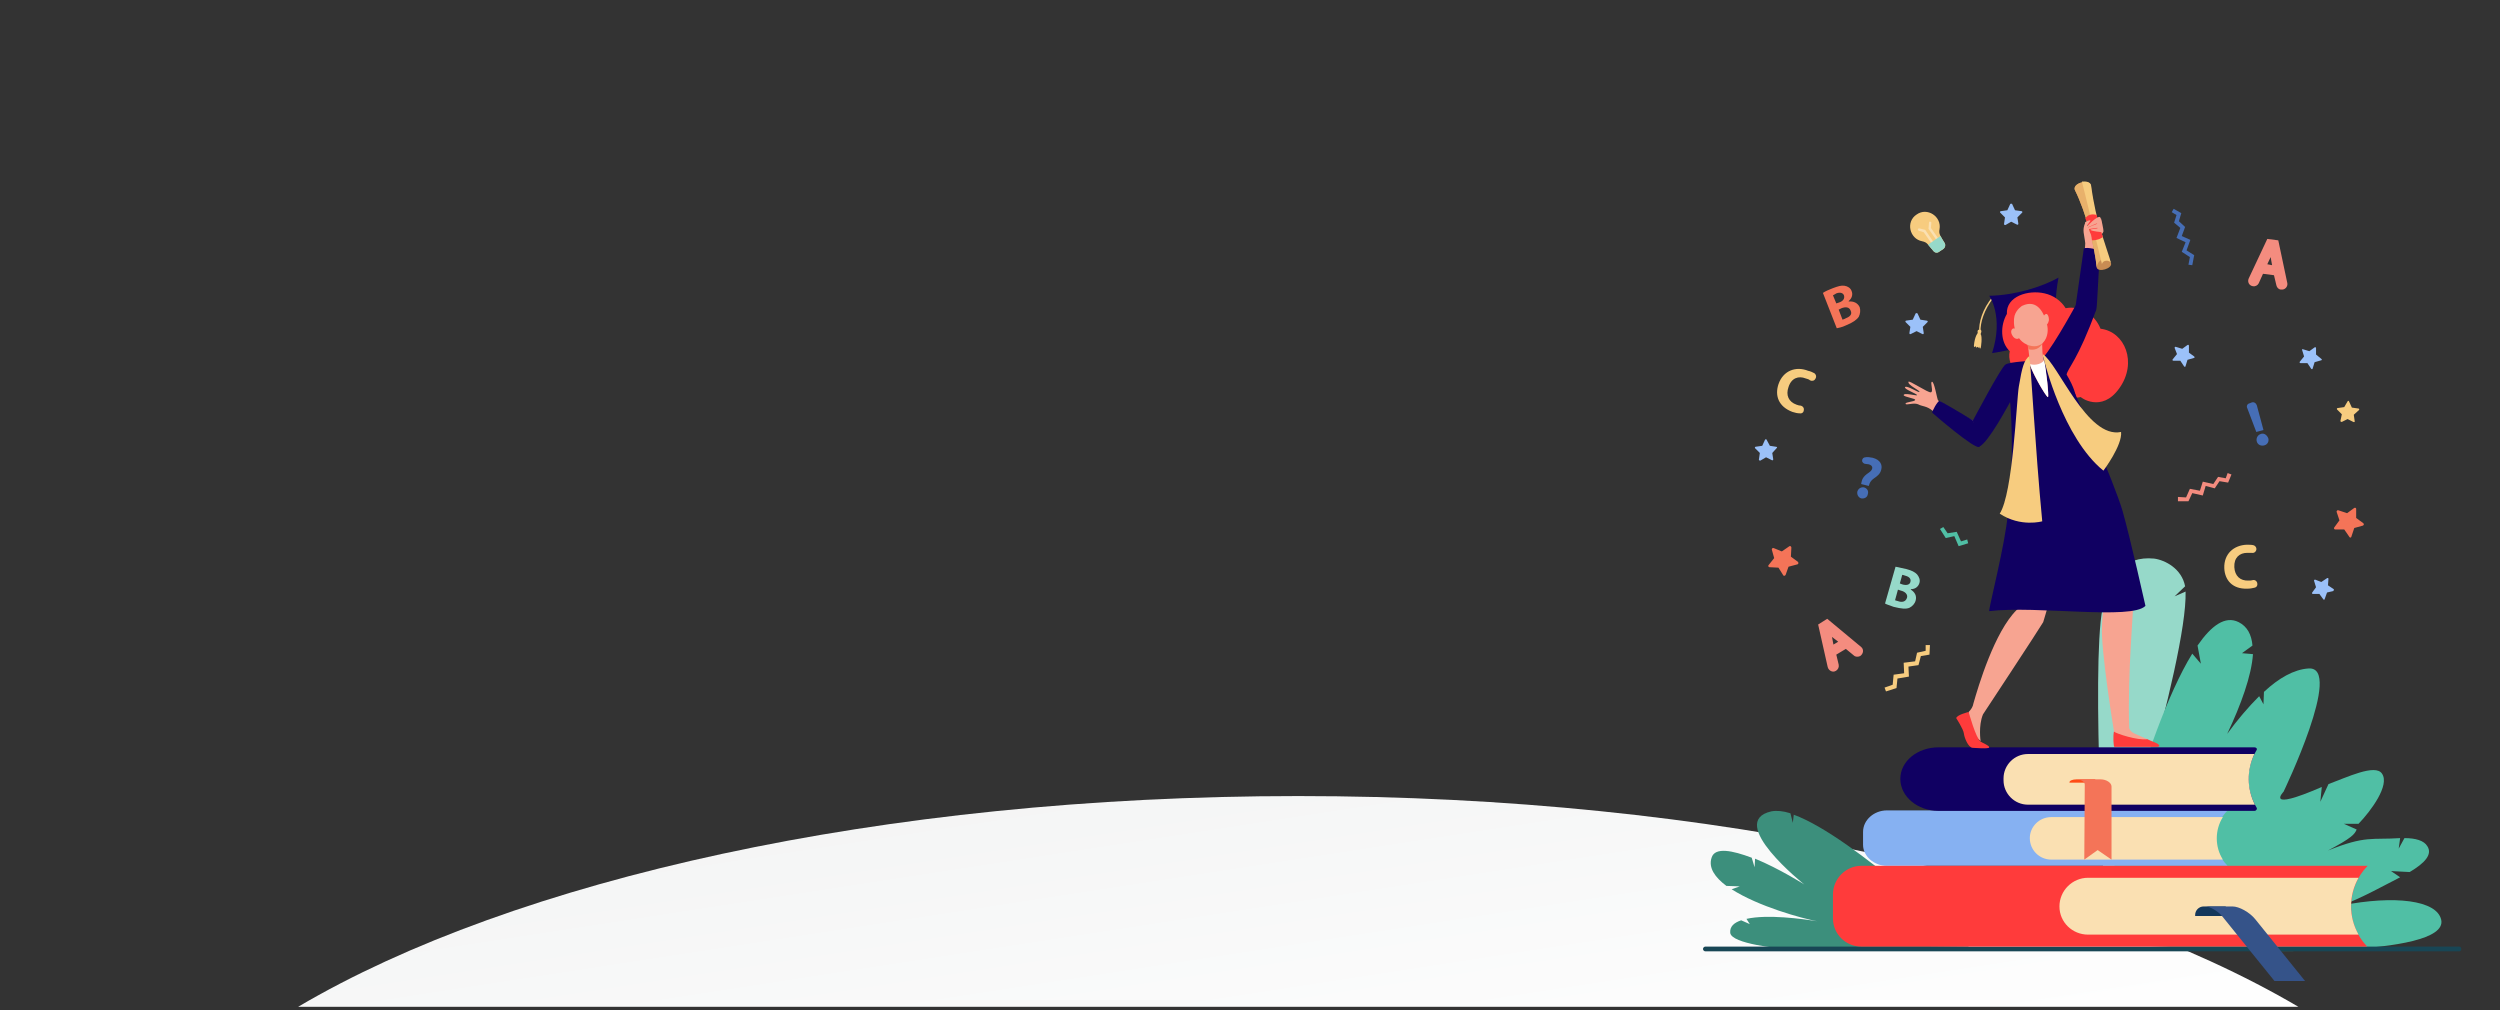 <?xml version="1.0" encoding="UTF-8"?>
<!DOCTYPE svg PUBLIC "-//W3C//DTD SVG 1.1//EN" "http://www.w3.org/Graphics/SVG/1.1/DTD/svg11.dtd">
<!-- Creator: CorelDRAW X7 -->
<svg xmlns="http://www.w3.org/2000/svg" xml:space="preserve" width="5232px" height="2114px" version="1.1" style="shape-rendering:geometricPrecision; text-rendering:geometricPrecision; image-rendering:optimizeQuality; fill-rule:evenodd; clip-rule:evenodd"
viewBox="0 0 5232 2114"
 xmlns:xlink="http://www.w3.org/1999/xlink">
 <rect x="0" y="0" width="5232" height="2114" fill="#333333" stroke="none"/>
 <defs>
  <style type="text/css">
   <![CDATA[
    .fil8 {fill:#100062}
    .fil12 {fill:#13375B}
    .fil5 {fill:#184655}
    .fil13 {fill:#355389}
    .fil3 {fill:#3C8F7C}
    .fil16 {fill:#466EB6}
    .fil4 {fill:#50BFA5}
    .fil6 {fill:#86B1F2}
    .fil2 {fill:#96D9C9}
    .fil14 {fill:#9BC1F9}
    .fil18 {fill:#C98C53}
    .fil19 {fill:#E8B16B}
    .fil10 {fill:#F47458}
    .fil15 {fill:#F48C7F}
    .fil17 {fill:#F7A491}
    .fil1 {fill:#F7CC7F}
    .fil7 {fill:#FAE0B2}
    .fil11 {fill:#FF3B3B}
    .fil9 {fill:#FF4C16}
    .fil20 {fill:white}
    .fil0 {fill:url(#id0)}
   ]]>
  </style>
  <linearGradient id="id0" gradientUnits="userSpaceOnUse" x1="2643.21" y1="1409.22" x2="2790.44" y2="2363.73">
   <stop offset="0" style="stop-opacity:1; stop-color:#F2F3F3"/>
   <stop offset="1" style="stop-opacity:1; stop-color:#FEFEFE"/>
  </linearGradient>
 </defs>
 <g id="Capa_x0020_1">
  <g id="_2248635266000">
   <path class="fil0" d="M2717 1666c872,0 1641,175 2093,441l-4186 0c451,-266 1220,-441 2093,-441z"/>
   <g>
    <polygon class="fil1" points="4038,1370 4020,1373 4015,1392 3994,1395 3995,1416 3971,1420 3969,1440 3947,1447 3944,1439 3961,1433 3963,1412 3985,1409 3984,1387 4008,1384 4012,1366 4030,1362 4030,1350 4039,1350 "/>
    <path class="fil2" d="M4551 1248l22 -21c-7,-37 -42,-55 -65,-58 -63,-6 -94,36 -108,105 -24,126 7,653 7,653 2,-14 171,-543 167,-689l-23 10z"/>
    <path class="fil3" d="M3754 1705l-2 17 -5 -20c-16,-5 -29,-6 -40,-4 -96,22 69,153 69,153 0,0 -52,-33 -103,-54l-1 18 -6 -20c-40,-15 -77,-23 -84,0 -7,21 7,41 31,59l28 1 -17 6c56,36 147,61 179,67 -31,-5 -104,-15 -148,-5l7 11 -18 -8c-15,5 -24,13 -23,26 2,24 108,33 108,33l390 -4 3 2c0,0 -242,-232 -368,-278z"/>
    <path class="fil4" d="M5109 1925c-9,-41 -97,-52 -209,-30 40,-14 95,-45 123,-59l-19 -13 39 2c32,-19 48,-37 37,-54 -7,-12 -25,-17 -48,-17l-12 22 3 -22c-59,4 -72,-6 -151,26 49,-26 56,-34 60,-44l-27 -12 31 0c26,-27 66,-81 49,-105 -14,-21 -74,8 -112,22l-17 37 3 -31c-122,53 -80,10 -80,10 0,0 127,-264 52,-258 -30,2 -62,20 -93,49l-1 26 -9 -17c-23,23 -46,50 -67,79 29,-61 51,-122 54,-167l-23 -2 22 -16c-2,-23 -11,-40 -29,-49 -28,-14 -57,7 -86,49l7 38 -18 -21c-104,168 -198,584 -198,584l-8 22 304 15c0,0 440,17 423,-64z"/>
    <path class="fil5" d="M5147 1991l-1578 0c-2,0 -5,-2 -5,-5 0,-3 3,-5 5,-5l1578 0c2,0 4,2 4,5 0,3 -2,5 -4,5z"/>
    <path class="fil6" d="M4662 1812l-713 0c-27,0 -50,-20 -50,-44l0 -27c0,-25 23,-45 50,-45l713 0c-33,33 -33,82 -1,115l1 1z"/>
    <path class="fil7" d="M4652 1710l-359 0c-25,0 -45,20 -45,44l0 0c0,25 20,45 45,45l359 0c-17,-27 -17,-62 0,-89z"/>
    <path class="fil8" d="M4723 1569c1,-2 -1,-5 -5,-5l-661 0c-44,0 -80,29 -80,66l0 0c0,37 36,67 80,67l661 0c4,0 6,-4 5,-6l0 0c-23,-39 -23,-83 0,-122z"/>
    <path class="fil7" d="M4718 1578l-474 0c-28,0 -51,23 -51,51l0 4c0,28 23,51 51,51l475 0c-17,-34 -17,-72 -1,-106z"/>
    <path class="fil9" d="M4385 1631l-39 0c-9,0 -15,3 -15,6l0 1 54 0 0 -7z"/>
    <path class="fil10" d="M4419 1646c0,-8 -11,-15 -23,-15l-51 0c10,0 18,5 18,11l-1 157 28 -20 29 20 0 -153z"/>
    <path class="fil11" d="M4955 1812l-1060 0c-32,0 -59,27 -59,60l0 50c0,33 27,59 59,59l1060 0 -1 0c-45,-47 -45,-122 1,-169z"/>
    <path class="fil7" d="M4936 1837l-566 0c-33,0 -60,27 -60,60l0 0c0,33 27,59 60,59l566 0c-21,-37 -21,-82 0,-119z"/>
    <path class="fil12" d="M4658 1897l-46 0c-10,0 -18,8 -18,18l0 2 64 0 0 -20z"/>
    <path class="fil13" d="M4614 1897c11,0 27,9 37,21l109 135 64 0 -104 -129c-12,-15 -34,-27 -48,-27l-58 0z"/>
    <path class="fil1" d="M4011 449c-23,15 -15,51 12,56 5,1 9,3 12,7l11 13c3,4 8,5 12,2l9 -6c4,-3 5,-8 3,-12 -9,-15 -13,-19 -11,-29 5,-27 -26,-47 -48,-31z"/>
    <path class="fil7" d="M4050 517c0,0 0,0 0,0 -1,0 -2,0 -3,-1l-21 -30 -10 -3c-2,-1 -3,-2 -2,-3 0,-2 1,-2 3,-2l12 3 22 32c1,1 0,3 -1,4z"/>
    <path class="fil7" d="M4061 511c0,0 0,0 0,0 2,-1 2,-3 1,-4l-21 -30 1 -11c0,-1 -1,-2 -2,-2 -1,-1 -3,0 -3,2l-1 13 22 31c1,1 2,2 3,1z"/>
    <path class="fil2" d="M4035 512c0,0 0,0 0,0l11 13c3,4 8,5 12,2l9 -6c4,-3 5,-8 3,-12 -4,-6 -7,-11 -9,-15l-26 18z"/>
    <path class="fil10" d="M4917 1124l-11 -16 -19 0c-2,0 -3,-2 -2,-4l11 -15 -6 -18c0,-2 2,-4 4,-3l18 6 15 -11c2,-1 4,0 4,2l0 19 15 11c2,2 1,4 -1,5l-18 5 -6 18c0,2 -3,3 -4,1z"/>
    <path class="fil10" d="M3762 1181l-19 5 -6 17c-1,2 -4,3 -5,1l-10 -16 -19 -1c-2,0 -3,-3 -2,-4l12 -15 -5 -18c0,-2 2,-4 4,-3l17 7 16 -11c2,-1 4,1 4,3l-1 19 15 11c1,2 1,4 -1,5z"/>
    <path class="fil14" d="M4862 1254l-8 -11 -14 0c-1,0 -2,-2 -1,-3l8 -11 -4 -13c-1,-2 1,-3 2,-3l13 5 12 -8c1,-1 3,0 3,1l-1 14 12 8c1,1 0,3 -1,4l-13 3 -5 14c0,1 -2,2 -3,0z"/>
    <path class="fil1" d="M4925 883l-12 -6 -12 6c-2,0 -3,-1 -3,-2l3 -14 -10 -10c-1,-1 0,-3 1,-3l14 -2 7 -12c1,-2 3,-1 3,0l6 13 14 2c1,0 2,2 1,3l-11 10 2 14c0,1 -1,2 -3,1z"/>
    <path class="fil14" d="M4023 699l-12 -6 -12 6c-2,1 -3,0 -3,-2l2 -13 -10 -10c-1,-1 0,-3 1,-3l14 -2 6 -13c1,-1 3,-1 4,0l6 13 13 2c2,0 3,2 2,3l-10 10 2 13c0,2 -1,3 -3,2z"/>
    <path class="fil14" d="M4221 470l-12 -6 -12 7c-2,0 -3,-1 -3,-2l2 -14 -10 -10c-1,-1 0,-3 1,-3l14 -2 6 -13c1,-1 3,-1 4,0l6 13 14 2c1,0 2,2 1,3l-10 10 2 13c0,2 -1,3 -3,2z"/>
    <path class="fil14" d="M3708 963l-12 -6 -12 7c-2,0 -3,-1 -3,-2l2 -14 -10 -10c-1,-1 0,-3 1,-3l14 -2 6 -13c1,-1 3,-1 3,0l7 13 13 2c2,0 3,2 1,3l-9 10 2 13c0,2 -1,3 -3,2z"/>
    <path class="fil14" d="M4571 767l-8 -12 -14 0c-2,0 -3,-1 -2,-3l9 -11 -5 -13c0,-1 1,-3 3,-2l13 4 11 -8c2,-1 3,0 3,2l0 14 11 8c1,1 1,3 0,3l-14 4 -4 13c0,2 -2,2 -3,1z"/>
    <path class="fil14" d="M4837 772l-8 -12 -14 0c-2,0 -3,-1 -2,-3l9 -11 -4 -13c-1,-2 1,-3 2,-2l13 4 11 -8c2,-1 3,0 3,2l0 13 11 9c2,1 1,3 0,3l-14 4 -4 13c0,2 -2,2 -3,1z"/>
    <polygon class="fil15" points="4663,1010 4645,1007 4635,1022 4616,1017 4610,1037 4588,1032 4580,1049 4558,1049 4558,1040 4575,1041 4583,1023 4604,1027 4610,1008 4632,1013 4642,998 4658,1001 4662,990 4670,993 "/>
    <polygon class="fil16" points="4565,446 4560,463 4573,475 4566,494 4584,502 4576,524 4592,534 4588,555 4580,554 4583,538 4566,527 4574,507 4555,498 4563,477 4550,466 4555,450 4545,444 4549,437 "/>
    <polygon class="fil4" points="4117,1129 4104,1133 4095,1113 4076,1116 4067,1103 4060,1107 4072,1126 4090,1122 4099,1143 4119,1137 "/>
    <path class="fil15" d="M3837 1349l-3 -16 13 10 -10 6zm-13 -54l-19 12 20 89c2,8 11,12 17,8l0 0c5,-3 7,-8 6,-13l-5 -21 20 -12 17 14c3,3 9,3 13,1l0 0c7,-5 8,-14 2,-19l-71 -59z"/>
    <path class="fil15" d="M4745 553l7 -15 3 17 -10 -2zm23 -50l-23 -3 -39 83c-3,7 1,15 9,16l0 0c5,1 10,-2 12,-6l9 -20 23 3 5 21c1,5 5,9 10,9l0 0c8,1 14,-6 13,-13l-19 -90z"/>
    <path class="fil16" d="M3887 1029c2,-7 8,-10 14,-9 7,2 10,8 8,14 -1,7 -7,10 -14,9 -6,-2 -9,-8 -8,-14zm8 -16c1,-3 0,-12 12,-21 6,-4 10,-7 11,-11 2,-7 -6,-10 -13,-10 -4,0 -8,-3 -8,-7l0 0c0,-4 3,-7 7,-7 4,-1 9,0 15,1 16,4 21,15 18,25 -2,9 -9,14 -15,18 -10,7 -10,14 -11,16l-16 -4z"/>
    <path class="fil2" d="M3966 1256c1,1 3,1 6,2 8,3 16,2 19,-7 2,-7 -4,-13 -13,-15l-6 -2 -6 22zm10 -35l5 2c10,3 16,0 17,-5 2,-6 -2,-11 -10,-13 -3,-1 -6,-2 -7,-2l-5 18zm-9 -35c4,1 14,3 23,5 11,3 17,6 22,11 4,5 7,11 5,18 -2,7 -8,13 -18,13l0 1c8,5 13,13 10,23 -2,7 -7,12 -13,15 -7,3 -17,2 -33,-2 -8,-3 -15,-5 -18,-7l22 -77z"/>
    <path class="fil10" d="M3856 669c2,-1 4,-1 7,-3 8,-3 14,-8 10,-16 -3,-8 -11,-8 -19,-5l-6 3 8 21zm-13 -34l6 -2c9,-3 12,-9 10,-15 -2,-5 -8,-7 -16,-4 -3,2 -5,3 -7,4l7 17zm-28 -22c4,-3 13,-7 21,-10 11,-4 17,-6 24,-5 7,1 13,5 15,11 3,7 1,15 -6,21l0 1c10,-1 19,3 23,12 2,7 1,14 -2,20 -4,6 -12,12 -27,18 -8,4 -15,5 -19,6l-29 -74z"/>
    <path class="fil1" d="M4724 1220c1,5 -1,9 -6,10 -4,1 -9,2 -15,2 -31,1 -47,-18 -48,-43 -1,-30 20,-48 47,-49 5,0 10,0 14,1 4,1 7,5 6,10l0 0c-1,4 -5,7 -9,6 -3,0 -6,0 -10,0 -16,0 -28,10 -27,30 1,18 12,29 30,28 3,0 6,0 9,-1 4,-1 8,2 9,6l0 0z"/>
    <path class="fil1" d="M3775 858c0,5 -4,8 -9,7 -4,0 -9,-1 -15,-3 -29,-11 -37,-34 -29,-58 10,-29 37,-38 62,-28 5,1 9,3 13,5 4,3 5,8 2,12l0 0c-2,4 -7,5 -11,3 -2,-2 -5,-3 -9,-4 -15,-6 -30,-1 -36,18 -6,17 0,31 17,37 3,1 6,2 9,2 4,1 7,5 6,9l0 0z"/>
    <path class="fil16" d="M4722 904l-19 -50c-2,-4 0,-9 5,-10l5 -2c4,-1 8,1 10,6l14 52 -15 4zm1 20c-2,-7 2,-14 9,-16 6,-2 12,2 15,9 2,6 -1,13 -8,15 -7,2 -14,-1 -16,-8z"/>
    <path class="fil17" d="M4288 985c1,1 -16,22 -32,37 -12,16 -24,35 -28,55 -7,32 -2,188 -7,199 -47,46 -81,161 -91,196 -1,7 -5,13 -10,18l0 0 2 40 23 21c0,0 -5,-32 5,-56 0,0 118,-179 126,-193 13,-39 62,-239 62,-239l11 -46c0,0 -61,-32 -61,-32z"/>
    <path class="fil11" d="M4094 1503c0,0 15,23 16,32 1,9 9,29 18,30 2,0 36,3 35,-1 0,-4 -12,-8 -18,-12 -10,-7 -25,-62 -25,-62 0,0 -25,6 -26,13z"/>
    <path class="fil17" d="M4389 1054c0,0 76,163 76,192 1,24 -13,162 -9,277 0,4 5,10 13,13 4,2 25,11 25,11l3 8 -72 -5 -1 -20c0,0 -28,-171 -25,-220 0,-8 4,-53 4,-53l-86 -166 54 -71 18 34z"/>
    <path class="fil1" d="M4142 694c-1,-18 6,-47 29,-74l2 2c-21,26 -29,54 -28,72l-3 0z"/>
    <path class="fil1" d="M4143 690c6,0 3,7 2,9 4,5 1,28 0,30 -3,1 -3,-4 -3,-4 -1,6 -3,0 -4,1 -2,4 -4,-2 -4,-2 -3,6 -3,-1 -3,-1 2,-20 8,-26 8,-26 -1,-5 0,-7 3,-7 0,0 0,0 1,0z"/>
    <path class="fil8" d="M4250 718c-19,12 -81,21 -81,21 25,-77 -6,-120 -6,-120 55,-1 111,-19 145,-38 -15,83 4,95 4,95 -33,22 -62,42 -62,42z"/>
    <path class="fil11" d="M4396 688c-12,-30 -42,-49 -73,-43 -10,-16 -26,-27 -44,-31 -34,-8 -81,6 -79,43 -14,24 -14,59 6,78 -7,33 24,65 64,64 14,23 41,38 67,34 7,0 16,-2 18,-2 -2,0 43,34 80,-18 39,-54 12,-119 -39,-125z"/>
    <path class="fil17" d="M4391 504c2,-5 4,-9 7,-13l3 -4c0,-1 1,-2 1,-2 1,-4 -5,-28 -5,-28l-21 18 1 10c-6,-3 -11,-25 -13,-19 -7,17 -2,23 0,43 1,7 -14,111 -18,132 -4,21 -34,79 -34,79l24 30c0,0 46,-84 49,-111 0,-3 1,-7 1,-12l5 -123z"/>
    <path class="fil8" d="M4354 664c-12,-4 -10,-25 -10,-25 9,-62 17,-119 17,-119 7,-4 34,4 34,4 -5,76 -6,119 -8,124 -2,5 -13,22 -33,16z"/>
    <path class="fil17" d="M4211 830l-32 -27c0,0 -26,43 -46,79 -21,-8 -74,-42 -77,-44 -2,-2 -8,-41 -13,-39 -4,2 4,21 -2,22 -5,2 -46,-26 -47,-22 -2,7 24,18 23,21 -1,3 -26,-14 -30,-10 -4,4 25,14 25,17 0,2 -28,-6 -28,0 1,4 26,7 24,10 -1,4 -21,4 -20,8 1,4 16,-3 26,1 9,5 18,3 31,14 14,11 79,75 99,69 18,-5 67,-99 67,-99z"/>
    <path class="fil10" d="M4214 1250c0,0 0,0 0,0 0,0 0,0 0,0z"/>
    <path class="fil8" d="M4325 784c2,-13 24,-31 62,-136 0,0 -25,-11 -43,-9 0,0 -62,114 -76,115 -14,1 -63,3 -71,9 -9,5 -68,117 -68,117 0,0 3,60 13,55 20,-9 63,-91 65,-94 2,6 33,105 33,127l0 1c29,23 70,17 92,-12l0 0c0,0 -5,-31 1,-59 11,-47 24,-60 -8,-114z"/>
    <path class="fil8" d="M4490 1268c0,0 -31,-139 -48,-199 -18,-61 -100,-247 -100,-247 -20,-32 -135,18 -135,19 8,109 0,180 -5,234 -5,62 -40,197 -39,204 100,-12 298,19 327,-11z"/>
    <path class="fil10" d="M4391 488c0,0 -3,7 -10,4 -8,-2 -12,-6 -12,-6 0,0 4,9 11,12 13,4 11,-10 11,-10z"/>
    <path class="fil18" d="M4376 388c3,45 18,107 42,163 3,11 -27,20 -30,9 -4,-41 -21,-113 -46,-163 -4,-14 31,-23 34,-9z"/>
    <path class="fil19" d="M4404 542c-4,-29 -26,-124 -35,-160 -11,-4 -30,4 -27,15 25,50 42,122 46,163 1,-11 8,-17 16,-18z"/>
    <path class="fil1" d="M4399 553c1,-9 16,-10 19,-2 -2,-10 -16,-48 -26,-84 -10,-36 -15,-73 -16,-80 -2,-6 -10,-8 -19,-7 1,2 42,173 42,173z"/>
    <path class="fil11" d="M4364 457c6,11 14,46 14,46 15,0 23,-7 23,-7 -7,-20 -12,-42 -13,-46 -9,-3 -19,-1 -24,7z"/>
    <path class="fil17" d="M4243 718c0,0 5,28 4,39 -1,12 35,75 39,74 3,-1 -5,-67 -10,-83 -3,-11 -2,-45 -2,-45l-31 15z"/>
    <path class="fil10" d="M4274 720c0,-9 0,-17 0,-17l-31 15c0,0 1,6 2,13 14,3 23,-2 29,-11z"/>
    <path class="fil17" d="M4232 640c0,0 -12,7 -16,21 -4,15 0,53 31,62 30,9 43,-21 37,-44 -6,-24 -20,-54 -52,-39z"/>
    <path class="fil17" d="M4288 670c-1,6 -4,11 -8,10 -3,0 -6,-5 -5,-12 1,-6 4,-11 8,-11 3,1 5,6 5,13z"/>
    <path class="fil17" d="M4225 694c3,5 3,12 0,14 -4,3 -10,0 -13,-5 -4,-6 -4,-12 0,-15 3,-2 9,0 13,6z"/>
    <path class="fil17" d="M4394 454c-6,-1 -26,18 -26,21 0,3 20,-9 21,-7 0,1 -23,8 -22,11 1,2 22,-3 23,-2 1,2 -17,2 -15,4 1,3 25,5 25,5 0,0 -3,-9 -3,-12 0,-1 0,-2 0,-4 0,-1 1,-3 1,-4 -1,-6 -1,-11 -4,-12z"/>
    <path class="fil17" d="M4375 462l-8 11 -3 -5c0,0 0,-1 0,-3 1,-1 10,-6 11,-3z"/>
    <path class="fil11" d="M4425 1563l90 0c4,0 5,-3 3,-4 -2,-4 -12,-6 -24,-12 -21,3 -66,-12 -70,-16 -2,9 -1,32 1,32z"/>
    <path class="fil17" d="M4364 477c0,-2 4,0 11,12 5,9 0,27 0,27l-12 -32 1 -7z"/>
    <path class="fil8" d="M4129 880c-27,-17 -67,-40 -70,-41 -3,-1 -17,23 -15,25 2,2 90,78 98,71 7,-6 -13,-55 -13,-55z"/>
    <path class="fil20" d="M4248 762c5,18 35,70 38,69 2,-1 -3,-54 -8,-77 -4,6 -16,12 -30,8z"/>
    <path class="fil1" d="M4247 745c-11,9 -15,22 -22,64 -5,30 -12,223 -40,266 44,29 89,16 89,16 -15,-157 -24,-332 -27,-346z"/>
    <path class="fil1" d="M4275 741c32,20 93,178 164,163 3,28 -37,81 -37,81 -85,-69 -124,-231 -124,-231 -2,-5 -3,-13 -3,-13z"/>
   </g>
  </g>
 </g>
</svg>
